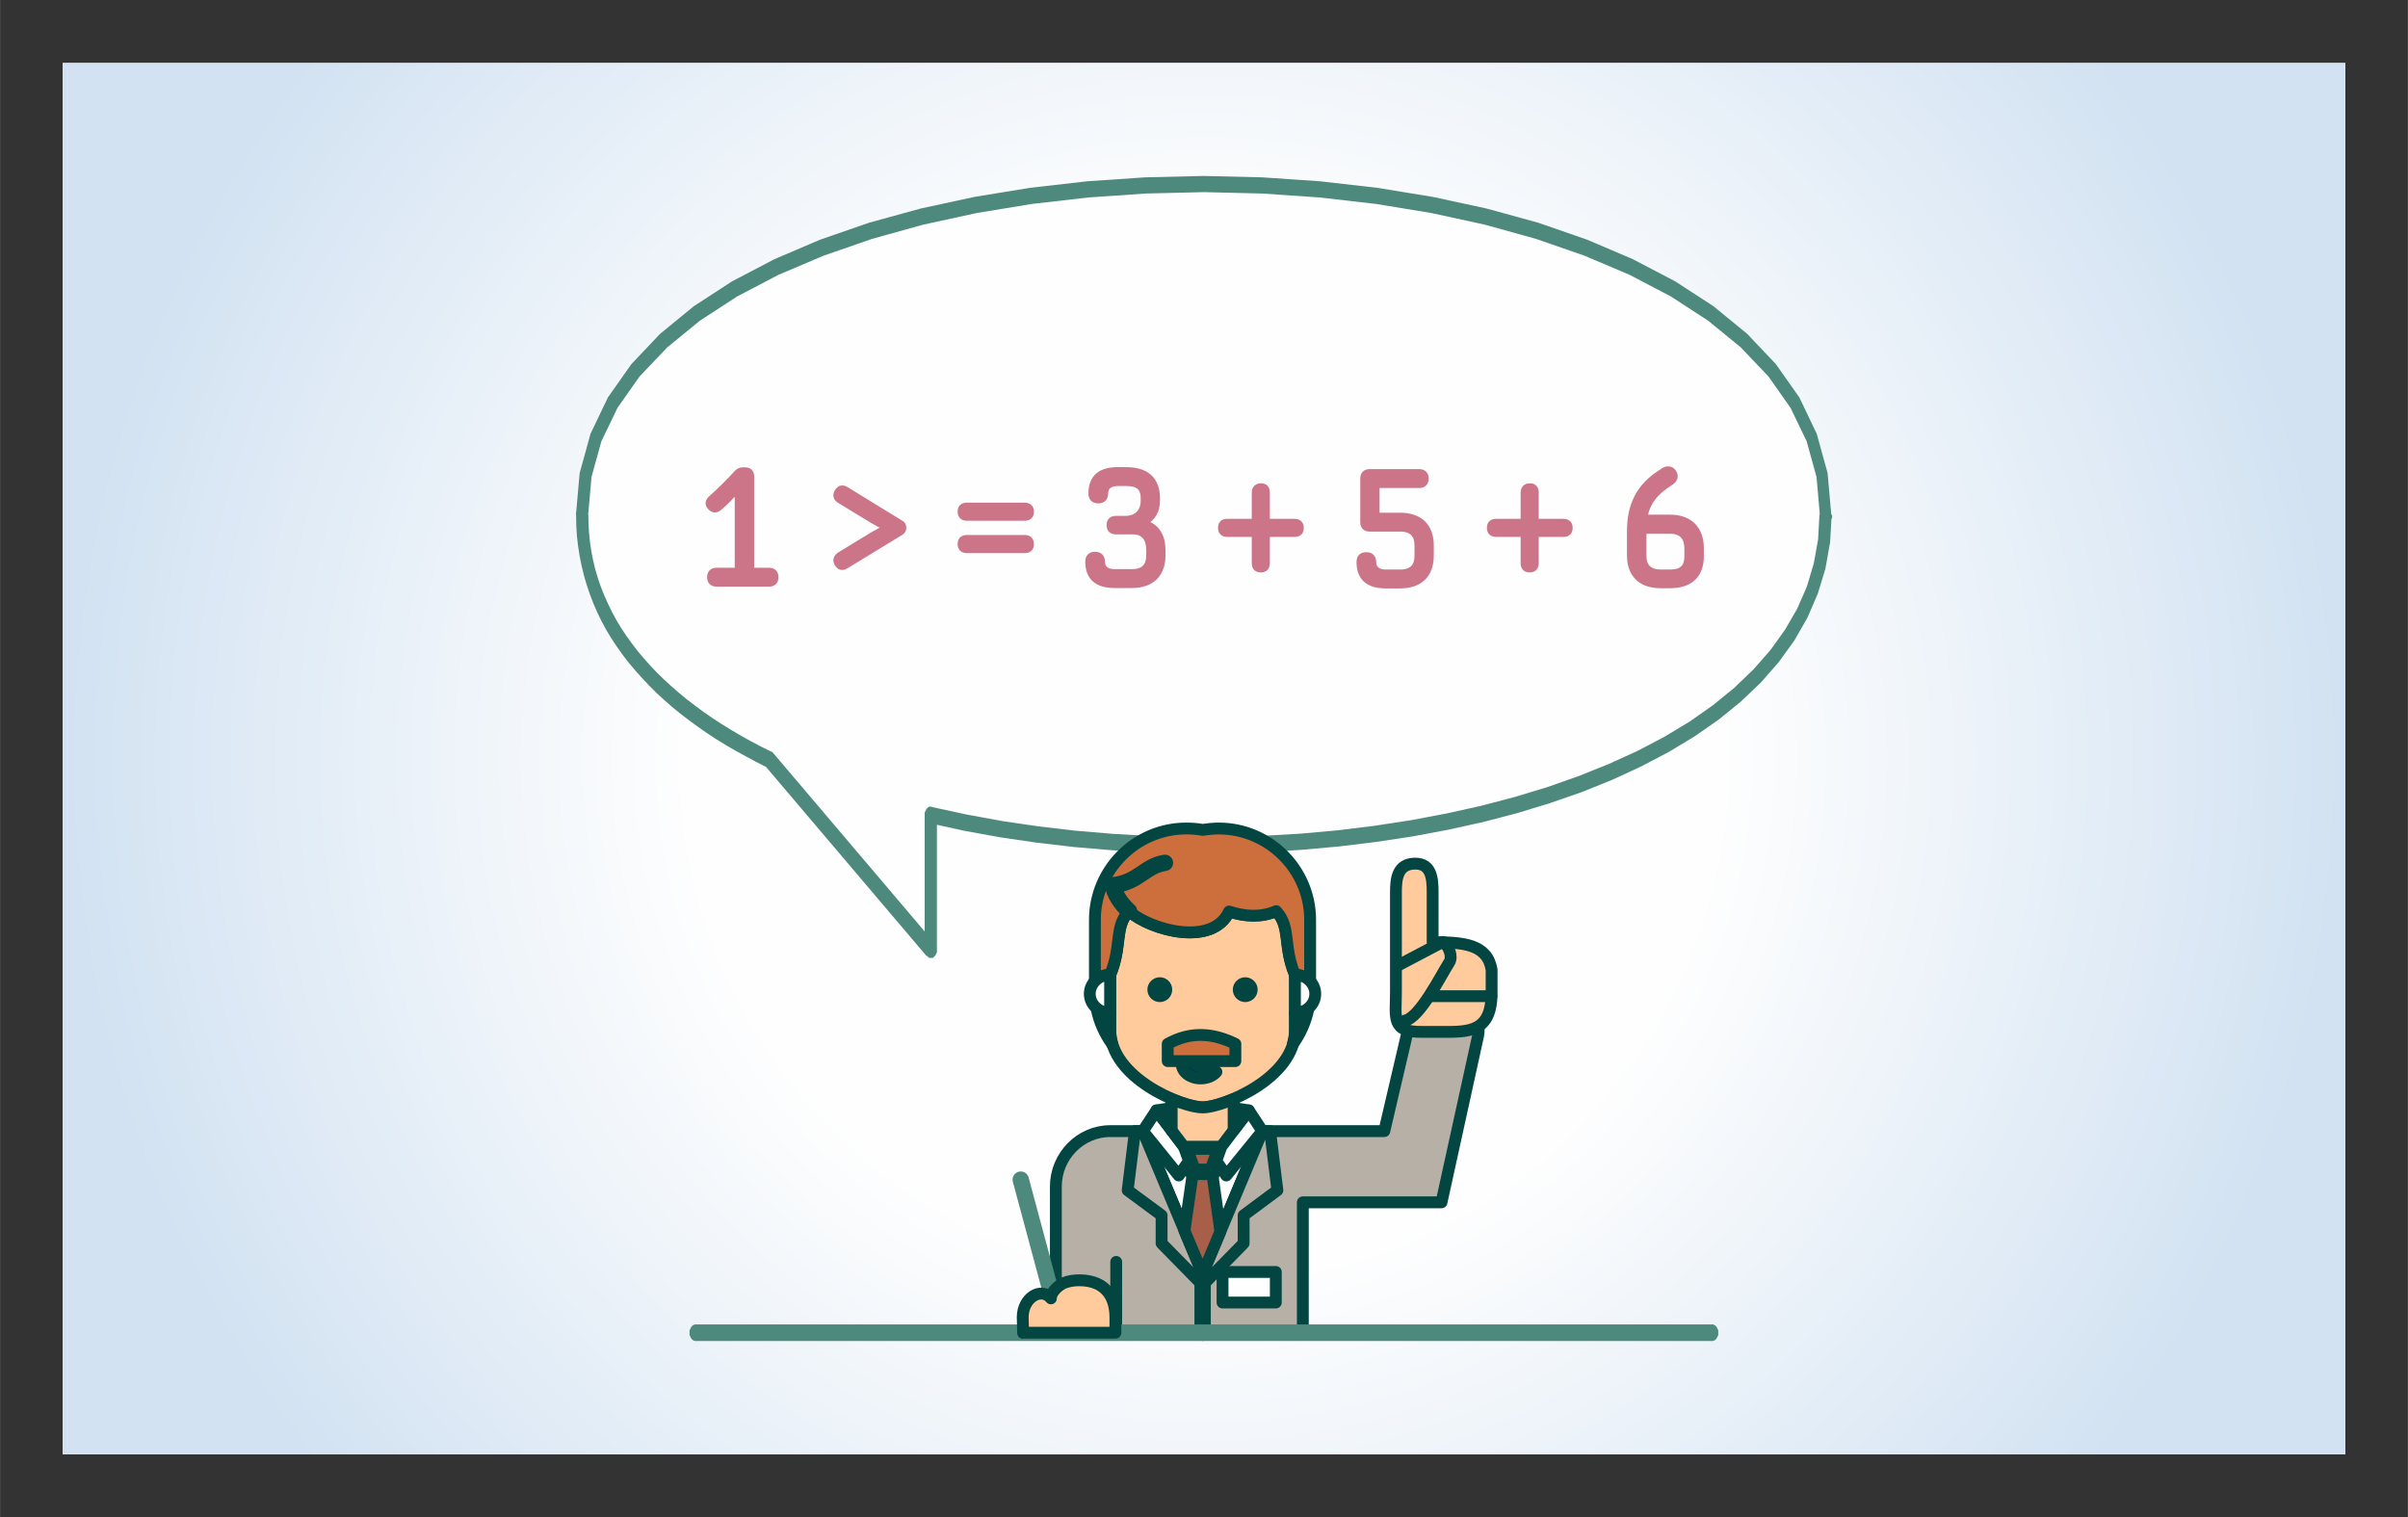 <?xml version="1.0" encoding="UTF-8"?>
<!DOCTYPE svg PUBLIC "-//W3C//DTD SVG 1.1//EN" "http://www.w3.org/Graphics/SVG/1.1/DTD/svg11.dtd">
<!-- Creator: CorelDRAW X6 -->
<svg xmlns="http://www.w3.org/2000/svg" xml:space="preserve" width="122.061mm" height="76.906mm" version="1.1" style="shape-rendering:geometricPrecision; text-rendering:geometricPrecision; image-rendering:optimizeQuality; fill-rule:evenodd; clip-rule:evenodd"
viewBox="0 0 12206 7691"
 xmlns:xlink="http://www.w3.org/1999/xlink">
 <rect x="0" y="0" width="12206" height="7691" fill="#333333" stroke="none"/>
 <defs>
  <style type="text/css">
   <![CDATA[
    .str0 {stroke:#CC7588;stroke-width:21.8}
    .str1 {stroke:#024541;stroke-width:60;stroke-linecap:round;stroke-linejoin:round}
    .str2 {stroke:#024541;stroke-width:82.76;stroke-linecap:round;stroke-linejoin:round}
    .str3 {stroke:#4D897C;stroke-width:82.77;stroke-linecap:round;stroke-linejoin:round}
    .fil7 {fill:none}
    .fil10 {fill:#024541}
    .fil5 {fill:#A75F4A}
    .fil4 {fill:#B7B0A7}
    .fil9 {fill:#CC6F3C}
    .fil1 {fill:#FEFEFE}
    .fil11 {fill:#00315E}
    .fil8 {fill:#FFCA9C}
    .fil6 {fill:#024541;fill-rule:nonzero}
    .fil2 {fill:#4D897C;fill-rule:nonzero}
    .fil3 {fill:#CC7588;fill-rule:nonzero}
    .fil0 {fill:url(#id0)}
   ]]>
  </style>
  <radialGradient id="id0" gradientUnits="userSpaceOnUse" cx="6103.05" cy="3845.28" r="5785.57" fx="6103.05" fy="3845.28">
   <stop offset="0" style="stop-color:#FEFEFE"/>
   <stop offset="0.451" style="stop-color:#FEFEFE"/>
   <stop offset="1" style="stop-color:#D2E2F2"/>
  </radialGradient>
 </defs>
 <g id="Layer_x0020_1">
  <polygon class="fil0" points="317,318 317,7373 11889,7373 11889,318 "/>
  <g>
   <path class="fil1" d="M9255 2611c0,1455 -2673,1962 -4537,1522l0 681 -820 -966c-570,-279 -947,-692 -947,-1238 0,-2234 6305,-2234 6305,0z"/>
   <path id="1" class="fil2" d="M4749 4133l-62 0 36 -42 176 38 180 33 184 27 187 22 189 16 191 11 191 5 192 0 191 -6 190 -11 189 -17 186 -23 183 -28 180 -34 176 -39 171 -45 165 -50 159 -56 152 -61 145 -66 137 -72 128 -77 118 -83 108 -88 97 -93 86 -98 74 -103 62 -107 49 -112 35 -117 22 -122 7 -127 62 0 -8 140 -24 135 -39 128 -53 122 -66 115 -79 109 -90 103 -102 97 -112 91 -122 85 -131 79 -139 73 -147 68 -154 62 -161 56 -167 51 -172 45 -177 39 -181 34 -185 28 -188 23 -190 17 -192 12 -193 6 -193 0 -193 -5 -192 -11 -190 -16 -188 -22 -185 -27 -182 -33 -178 -39 36 -42zm-26 -42l-11 84 -2 0 -2 -1 -2 -1 -1 -1 -1 -1 -1 -1 -1 -1 -1 -1 -1 -1 -1 -1 -1 -1 -1 -1 -1 -1 -1 -2 -1 -2 -1 -2 -1 -2 -1 -2 -1 -2 -1 -2 -1 -2 -1 -2 0 -2 0 -2 0 -2 0 -2 0 -2 0 -2 0 -2 0 -2 0 -2 0 -2 0 -2 0 -2 0 -2 1 -2 1 -2 1 -2 1 -2 1 -2 1 -2 1 -2 1 -2 1 -2 1 -1 1 -1 1 -1 1 -1 1 -1 1 -1 1 -1 1 -1 1 -1 1 -1 1 -1 1 -1 1 0 2 0 2 0 2 0 2 0 2 0 2 0 2 0zm-36 723l0 -681 62 0 0 681 -52 32 -11 -32zm0 0l62 0 0 2 0 2 0 2 0 2 0 2 0 2 0 2 -1 2 -1 2 -1 2 -1 2 -1 2 -1 2 -1 2 -1 2 -1 1 -1 1 -1 1 -1 1 -1 1 -1 1 -1 1 -1 1 -1 1 -1 1 -1 1 -1 1 -2 0 -2 0 -2 0 -2 0 -2 0 -2 0 -2 0 -2 0 -2 0 -2 0 -1 -1 -1 -1 -1 -1 -1 -1 -1 -1 -1 -1 -1 -1 -1 -1 -1 -1 -1 -1 -1 -1 -1 -1 -1 -2 -1 -2 -1 -2 -1 -2 -1 -2 -1 -2 -1 -2 -1 -2 0 -2 0 -2 0 -2 0 -2 0 -2 0 -2 0 -2zm-769 -998l820 966 -41 65 -820 -966 31 -73 10 8zm0 0l-41 65 -1 -1 -1 -2 -1 -2 -1 -2 -1 -2 -1 -2 -1 -2 -1 -2 -1 -2 -1 -2 -1 -2 0 -2 0 -2 0 -2 0 -2 0 -2 0 -2 0 -2 0 -2 0 -2 0 -2 0 -2 0 -2 0 -2 1 -2 1 -2 1 -2 1 -2 1 -2 1 -2 1 -2 1 -2 1 -2 1 -2 1 -1 1 -1 1 -1 1 -1 1 -1 1 -1 1 -1 1 -1 1 -1 1 -1 1 0 1 0 1 0 1 0 1 0 2 0 2 0 1 0 1 0 1 0 1 0 1 1 1 1 1 1 1 1 1 1 1 1 1 1 1 1 1 1zm-998 -1205l62 0 0 0 1 48 3 47 5 47 7 46 9 45 11 45 13 44 15 43 17 43 19 42 20 41 22 41 24 40 26 39 28 39 29 38 31 37 33 37 34 36 36 35 37 34 39 34 40 33 42 32 43 32 45 31 46 30 47 29 49 29 50 28 51 27 52 26 -21 80 -53 -27 -52 -28 -51 -28 -50 -29 -49 -30 -47 -31 -46 -32 -45 -33 -43 -33 -42 -34 -40 -35 -39 -36 -37 -37 -36 -38 -34 -38 -33 -39 -31 -40 -29 -41 -28 -42 -26 -43 -24 -44 -22 -45 -20 -46 -18 -47 -16 -47 -14 -48 -12 -49 -10 -50 -8 -51 -6 -52 -3 -53 -1 -53 0 0zm62 0l-62 0 0 -2 0 -2 0 -2 0 -2 0 -2 0 -2 0 -2 1 -2 1 -2 1 -2 1 -2 1 -2 1 -2 1 -2 1 -2 1 -1 1 -1 1 -1 1 -1 1 -1 1 -1 1 -1 1 -1 1 -1 1 -1 1 -1 1 -1 2 0 2 0 2 0 2 0 2 0 2 0 2 0 2 0 2 0 2 0 1 1 1 1 1 1 1 1 1 1 1 1 1 1 1 1 1 1 1 1 1 1 1 1 1 2 1 2 1 2 1 2 1 2 1 2 1 2 1 2 0 2 0 2 0 2 0 2 0 2 0 2 0 2zm6305 0l-62 0 0 0 -17 -193 -50 -181 -82 -170 -112 -159 -140 -147 -165 -135 -189 -123 -210 -110 -229 -97 -245 -85 -259 -72 -271 -59 -280 -46 -287 -33 -292 -20 -294 -7 -294 7 -292 20 -287 33 -280 46 -271 59 -259 72 -245 85 -229 97 -210 110 -189 123 -165 135 -140 147 -112 159 -82 170 -50 181 -17 193 -62 0 19 -213 55 -199 88 -184 119 -169 146 -154 171 -140 194 -126 214 -112 232 -99 248 -86 262 -72 273 -59 282 -46 289 -33 294 -20 296 -7 296 7 294 20 289 33 282 46 273 59 262 72 248 86 232 99 214 112 194 126 171 140 146 154 119 169 88 184 55 199 19 213 0 0zm-62 0l62 0 0 2 0 2 0 2 0 2 0 2 0 2 0 2 -1 2 -1 2 -1 2 -1 2 -1 2 -1 2 -1 2 -1 2 -1 1 -1 1 -1 1 -1 1 -1 1 -1 1 -1 1 -1 1 -1 1 -1 1 -1 1 -1 1 -2 0 -2 0 -2 0 -2 0 -2 0 -2 0 -2 0 -2 0 -2 0 -2 0 -1 -1 -1 -1 -1 -1 -1 -1 -1 -1 -1 -1 -1 -1 -1 -1 -1 -1 -1 -1 -1 -1 -1 -1 -1 -2 -1 -2 -1 -2 -1 -2 -1 -2 -1 -2 -1 -2 -1 -2 0 -2 0 -2 0 -2 0 -2 0 -2 0 -2 0 -2z"/>
  </g>
  <path class="fil3 str0" d="M3764 2380c-13,0 -22,6 -30,13 -40,44 -85,89 -133,132 -15,14 -21,31 -1,51 18,18 35,11 50,-1 30,-25 60,-56 85,-86l0 400 -103 0c-21,0 -37,11 -37,37 0,26 16,37 37,37l266 0c21,0 37,-11 37,-37 0,-26 -16,-37 -37,-37l-86 0 0 -470c0,-21 -7,-39 -35,-39l-14 0zm490 431c-18,11 -25,28 -13,49 14,23 33,22 50,11l277 -169c9,-6 15,-12 15,-27 0,-14 -6,-21 -15,-26l-277 -170c-17,-11 -36,-11 -50,12 -12,21 -5,39 13,49l171 104c22,13 44,25 63,31 -20,7 -41,18 -63,31l-171 104zm940 -182c21,0 36,-10 36,-35 0,-25 -16,-35 -36,-35l-293 0c-21,0 -36,10 -36,35 0,25 16,35 36,35l293 0zm0 164c21,0 36,-10 36,-35 0,-25 -16,-35 -36,-35l-293 0c-21,0 -36,10 -36,35 0,25 16,35 36,35l293 0zm703 -4c0,-68 -28,-121 -89,-140 39,-22 61,-58 61,-112l0 -11c0,-94 -53,-147 -160,-147l-44 0c-85,0 -137,36 -137,123 0,21 11,39 39,39 28,0 39,-17 39,-39 0,-34 24,-49 60,-49l44 0c58,0 83,22 83,73l0 11c0,52 -30,89 -89,89l-47 0c-21,0 -37,10 -37,36 0,26 16,36 37,36l84 0c58,0 80,38 80,90l0 27c0,52 -25,81 -83,81l-88 0c-36,0 -60,-15 -60,-49 0,-21 -11,-39 -39,-39 -28,0 -39,17 -39,39 0,87 53,123 137,123l88 0c107,0 160,-61 160,-155l0 -27zm529 -292c0,-21 -10,-36 -34,-36 -25,0 -36,16 -36,36l0 144 -135 0c-21,0 -36,10 -36,35 0,25 16,35 36,35l135 0 0 144c0,21 10,36 35,36 25,0 35,-16 35,-36l0 -144 136 0c21,0 36,-10 36,-35 0,-25 -16,-35 -36,-35l-136 0 0 -144zm517 -108c-21,0 -37,11 -37,37l0 221c0,26 16,37 37,37l155 0c58,0 83,30 83,81l0 52c0,52 -25,81 -83,81l-73 0c-36,0 -60,-15 -60,-49 0,-21 -11,-39 -39,-39 -28,0 -39,17 -39,39 0,87 53,123 137,123l73 0c107,0 160,-61 160,-155l0 -52c0,-94 -53,-155 -160,-155l-115 0 0 -147 212 0c21,0 37,-11 37,-37 0,-26 -16,-37 -37,-37l-252 0zm846 108c0,-21 -10,-36 -34,-36 -25,0 -36,16 -36,36l0 144 -135 0c-21,0 -36,10 -36,35 0,25 16,35 36,35l135 0 0 144c0,21 10,36 35,36 25,0 35,-16 35,-36l0 -144 136 0c21,0 36,-10 36,-35 0,-25 -16,-35 -36,-35l-136 0 0 -144zm641 -113c-131,78 -172,182 -172,311l0 121c0,94 53,155 160,155l48 0c107,0 160,-57 160,-151l0 -41c0,-94 -53,-159 -160,-159l-125 0c11,-67 49,-121 131,-172 17,-11 30,-31 15,-55 -15,-23 -39,-21 -57,-10zm-12 514c-58,0 -83,-30 -83,-81l0 -122 131 0c58,0 83,33 83,85l0 41c0,52 -25,77 -83,77l-48 0z"/>
  <path class="fil4 str1" d="M6604 6756l0 -661 703 0 186 -847c33,-151 -273,-380 -308,-232l-168 718 -409 0 -209 0 -303 724 -303 -724 -165 0c-152,0 -276,127 -276,281l0 740 1251 0z"/>
  <polygon class="fil4 str1" points="6096,6515 5888,6303 5888,6161 5716,6034 5753,5734 5793,5734 6096,6458 6399,5734 6438,5734 6475,6034 6304,6161 6304,6303 "/>
  <polygon class="fil5 str1" points="6186,6243 6096,6458 6004,6239 6047,5942 6096,5942 6144,5942 "/>
  <g>
   <polygon class="fil5" points="6191,5813 6001,5813 6047,5942 6096,5942 6144,5942 "/>
   <path id="1" class="fil6" d="M6001 5771l190 0 0 83 -190 0 -39 -27 39 -55zm0 0l0 83 -2 0 -2 0 -2 0 -2 0 -2 0 -2 -1 -2 -1 -2 -1 -2 -1 -2 -1 -2 -1 -2 -1 -2 -1 -2 -1 -2 -1 -1 -1 -1 -1 -1 -2 -1 -2 -1 -2 -1 -2 -1 -2 -1 -2 -1 -2 -1 -2 -1 -2 -1 -2 0 -2 0 -2 0 -2 0 -2 0 -2 0 -2 0 -2 0 -2 0 -2 0 -2 1 -2 1 -2 1 -2 1 -2 1 -2 1 -2 1 -2 1 -2 1 -2 1 -2 1 -1 1 -1 2 -1 2 -1 2 -1 2 -1 2 -1 2 -1 2 -1 2 -1 2 -1 2 -1 2 0 2 0 2 0 2 0 2 0zm7 184l-47 -129 79 -28 47 129 -39 55 -39 -27zm0 0l79 -28 1 2 1 2 0 2 0 2 0 2 0 2 0 2 0 2 0 2 0 2 0 2 0 2 -1 2 -1 2 -1 2 -1 2 -1 2 -1 2 -1 2 -1 2 -1 2 -1 2 -1 1 -1 1 -2 1 -2 1 -2 1 -2 1 -2 1 -2 1 -2 1 -2 1 -2 1 -2 1 -2 0 -2 0 -2 0 -2 0 -2 0 -2 0 -2 0 -2 0 -2 0 -2 0 -2 -1 -2 -1 -2 -1 -2 -1 -2 -1 -2 -1 -2 -1 -2 -1 -2 -1 -2 -1 -1 -1 -1 -1 -1 -2 -1 -2 -1 -2 -1 -2 -1 -2 -1 -2 -1 -2 -1 -2zm88 27l-49 0 0 -83 49 0 0 0 0 83zm0 0l0 -83 2 0 2 0 2 0 2 0 2 0 2 1 2 1 2 1 2 1 2 1 2 1 2 1 2 1 2 1 2 1 1 1 1 1 1 2 1 2 1 2 1 2 1 2 1 2 1 2 1 2 1 2 1 2 0 2 0 2 0 2 0 2 0 2 0 2 0 2 0 2 0 2 0 2 -1 2 -1 2 -1 2 -1 2 -1 2 -1 2 -1 2 -1 2 -1 2 -1 2 -1 1 -1 1 -2 1 -2 1 -2 1 -2 1 -2 1 -2 1 -2 1 -2 1 -2 1 -2 1 -2 0 -2 0 -2 0 -2 0 -2 0zm49 0l-49 0 0 -83 49 0 39 55 -39 27zm0 0l0 -83 2 0 2 0 2 0 2 0 2 0 2 1 2 1 2 1 2 1 2 1 2 1 2 1 2 1 2 1 2 1 1 1 1 1 1 2 1 2 1 2 1 2 1 2 1 2 1 2 1 2 1 2 1 2 0 2 0 2 0 2 0 2 0 2 0 2 0 2 0 2 0 2 0 2 -1 2 -1 2 -1 2 -1 2 -1 2 -1 2 -1 2 -1 2 -1 2 -1 2 -1 1 -1 1 -2 1 -2 1 -2 1 -2 1 -2 1 -2 1 -2 1 -2 1 -2 1 -2 1 -2 0 -2 0 -2 0 -2 0 -2 0zm86 -156l-47 129 -79 -28 47 -129 39 -27 39 55zm0 0l-79 -28 1 -2 1 -2 1 -2 1 -2 1 -2 1 -2 1 -2 1 -2 1 -1 1 -1 2 -1 2 -1 2 -1 2 -1 2 -1 2 -1 2 -1 2 -1 2 -1 2 -1 2 0 2 0 2 0 2 0 2 0 2 0 2 0 2 0 2 0 2 0 2 1 2 1 2 1 2 1 2 1 2 1 2 1 2 1 2 1 2 1 1 1 1 1 1 2 1 2 1 2 1 2 1 2 1 2 1 2 1 2 1 2 1 2 0 2 0 2 0 2 0 2 0 2 0 2 0 2 0 2 0 2 0 2 -1 2 -1 2z"/>
  </g>
  <polygon class="fil1 str1" points="5793,5734 5975,5959 6027,5885 6001,5813 5862,5629 "/>
  <line class="fil7 str1" x1="5658" y1="6397" x2="5658" y2= "6756" />
  <line class="fil7 str2" x1="6096" y1="6458" x2="6096" y2= "6756" />
  <path class="fil8 str1" d="M6096 5613c104,0 469,-147 469,-392l0 -280c-62,-147 -19,-240 -95,-323 -74,32 -155,29 -239,2 -82,179 -391,101 -508,-2 -76,82 -33,175 -95,323l0 280c0,245 365,392 469,392z"/>
  <path class="fil8 str1" d="M6191 5813l63 -83 0 -159c-66,28 -125,43 -158,43 -33,0 -93,-15 -158,-43l0 159 63 83 190 0z"/>
  <polygon class="fil1 str1" points="6399,5734 6216,5959 6165,5885 6191,5813 6330,5629 "/>
  <path class="fil9 str1" d="M6096 4207c-27,-5 -54,-7 -83,-7l0 0c-255,0 -463,209 -463,463l0 312c19,-20 47,-33 77,-33 62,-147 19,-240 95,-323 114,99 425,181 508,2 84,27 164,30 239,-2 76,82 33,175 95,323 31,0 59,13 77,33l0 -312c0,-255 -209,-463 -463,-463l0 0c-28,0 -56,3 -83,7zm-538 903c13,68 41,130 80,184 -7,-23 -11,-48 -11,-73l0 -86c-27,0 -51,-10 -69,-25zm1006 25l0 86c0,25 -4,50 -11,73 39,-54 67,-117 80,-184 -18,16 -43,25 -69,25z"/>
  <polygon class="fil1 str1" points="5938,5617 5938,5729 5862,5629 "/>
  <polygon class="fil1 str1" points="6254,5617 6254,5729 6330,5629 "/>
  <path class="fil7 str2" d="M5723 4619c-44,-40 -74,-89 -82,-131 135,-17 160,-98 264,-114"/>
  <polygon class="fil1 str1" points="6197,6448 6467,6448 6467,6603 6197,6603 "/>
  <path class="fil10 str1" d="M6312 4984c-18,0 -33,15 -33,33 0,18 15,33 33,33 18,0 33,-15 33,-33 0,-18 -15,-33 -33,-33zm-433 0c18,0 33,15 33,33 0,18 -15,33 -33,33 -18,0 -33,-15 -33,-33 0,-18 15,-33 33,-33z"/>
  <path class="fil1 str1" d="M5524 5038c0,-53 46,-97 103,-97l0 97 0 97c-57,0 -103,-43 -103,-97zm1143 0c0,-53 -46,-97 -103,-97l0 97 0 97c57,0 103,-43 103,-97z"/>
  <path class="fil11 str1" d="M6166 5434c-17,20 -47,33 -80,33 -53,0 -96,-33 -96,-74 0,-15 6,-29 15,-40 39,40 95,69 160,81z"/>
  <path class="fil9 str1" d="M5919 5292c116,-65 230,-56 343,0 0,15 0,30 0,45 0,36 0,5 0,42 -114,0 -229,0 -343,0 0,-51 0,-35 0,-87z"/>
  <line class="fil7 str3" x1="5342" y1="6605" x2="5174" y2= "5980" />
  <g>
   <path class="fil2" d="M3531 6714l0 84 -2 0 -2 0 -2 0 -2 0 -2 0 -2 -1 -2 -1 -2 -1 -2 -1 -2 -1 -1 -1 -1 -1 -1 -1 -1 -1 -1 -1 -1 -1 -1 -1 -1 -2 -1 -2 -1 -2 -1 -2 -1 -2 -1 -2 -1 -2 -1 -2 -1 -2 0 -2 0 -2 0 -2 0 -2 0 -2 0 -2 0 -2 0 -2 0 -2 0 -2 0 -2 0 -2 1 -2 1 -2 1 -2 1 -2 1 -2 1 -2 1 -2 1 -2 1 -2 1 -1 1 -1 1 -1 1 -1 1 -1 1 -1 1 -1 2 -1 2 -1 2 -1 2 -1 2 -1 2 0 2 0 2 0 2 0 2 0zm5143 84l-5143 0 0 -84 5143 0 0 84zm0 0l0 -84 2 0 2 0 2 0 2 0 2 0 2 1 2 1 2 1 2 1 2 1 1 1 1 1 1 1 1 1 1 1 1 1 1 1 1 2 1 2 1 2 1 2 1 2 1 2 1 2 1 2 1 2 0 2 0 2 0 2 0 2 0 2 0 2 0 2 0 2 0 2 0 2 0 2 0 2 -1 2 -1 2 -1 2 -1 2 -1 2 -1 2 -1 2 -1 2 -1 2 -1 1 -1 1 -1 1 -1 1 -1 1 -1 1 -1 1 -2 1 -2 1 -2 1 -2 1 -2 1 -2 0 -2 0 -2 0 -2 0 -2 0z"/>
  </g>
  <path class="fil8 str1" d="M5186 6756l468 0c0,-23 0,-54 0,-75 0,-106 -48,-164 -120,-183 -44,-12 -114,-12 -155,13 -29,18 -53,48 -52,71 -48,-59 -143,-5 -143,96 0,14 2,54 2,79z"/>
  <path class="fil8 str1" d="M7262 4775l0 -254c0,-64 -5,-144 -89,-143 -89,1 -97,75 -97,145l0 505c0,132 -27,206 136,203 17,0 77,0 93,0 142,1 256,2 256,-199 0,-48 0,-113 0,-116 -22,-130 -141,-139 -298,-140z"/>
  <path class="fil7 str1" d="M7121 5174c76,-14 181,-226 225,-295 19,-28 -1,-85 -33,-104l-226 119"/>
  <line class="fil7 str1" x1="7259" y1="5050" x2="7560" y2= "5050" />
 </g>
</svg>
